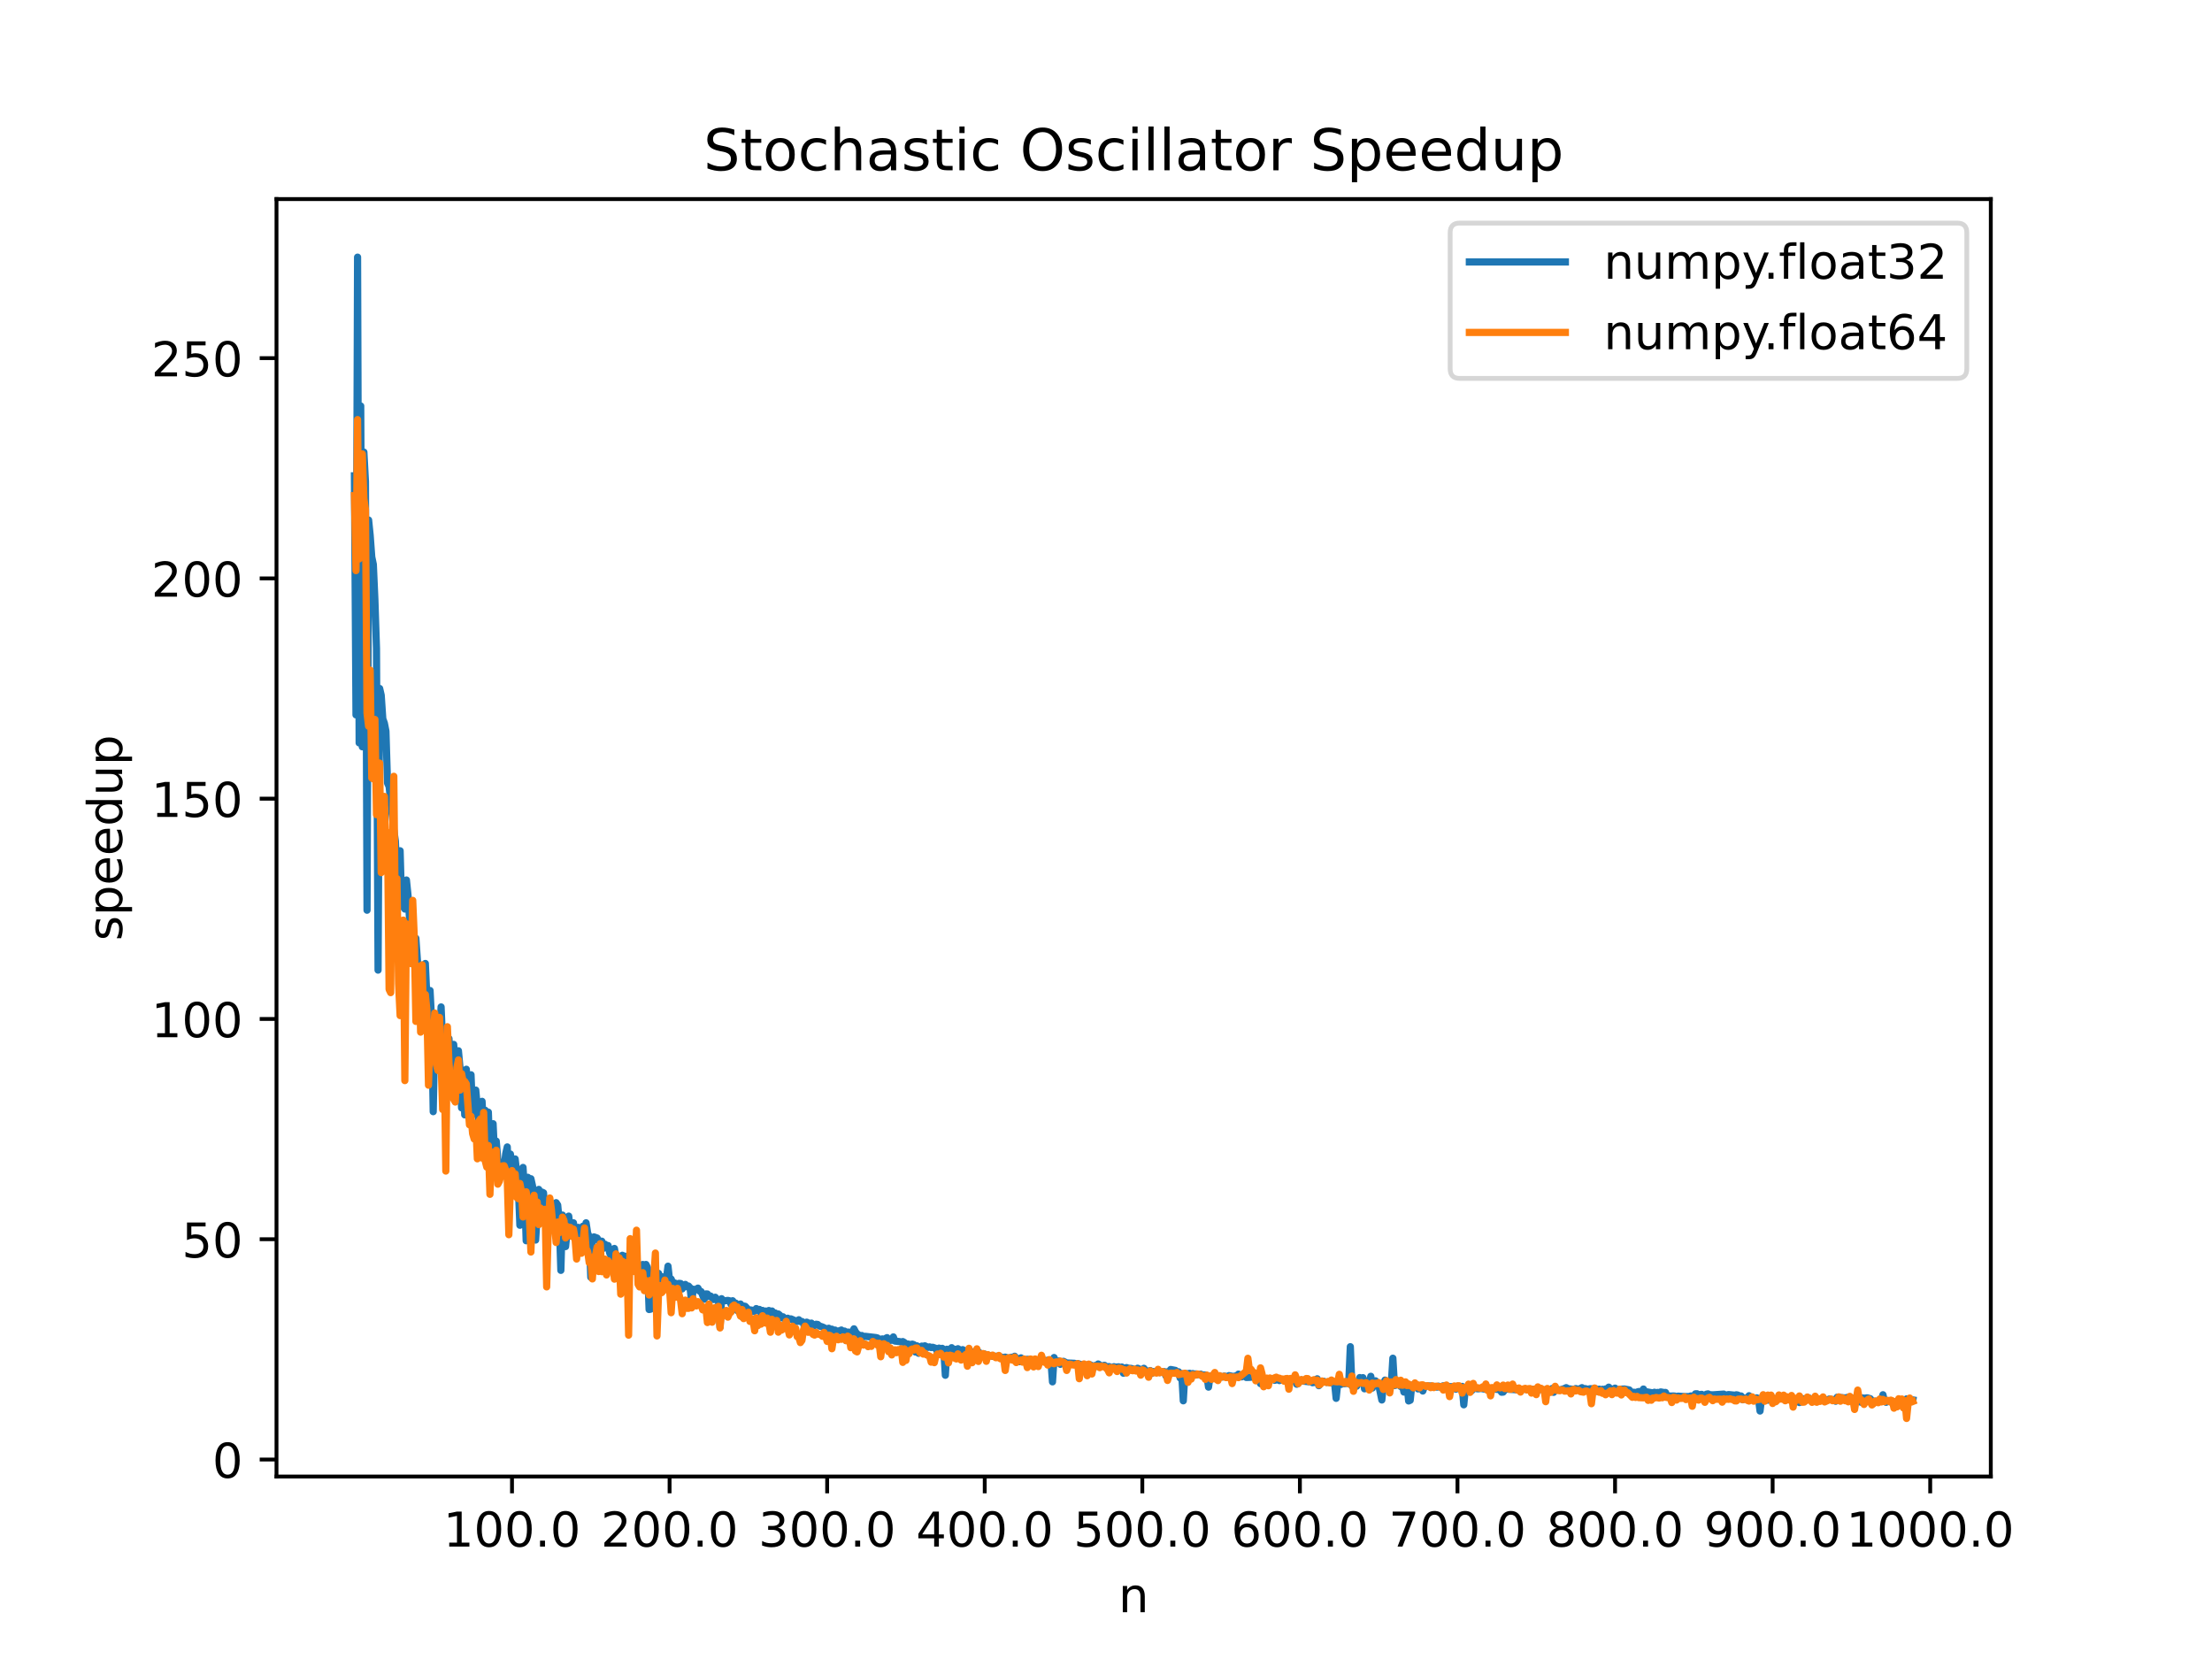 <?xml version="1.0" encoding="utf-8" standalone="no"?>
<!DOCTYPE svg PUBLIC "-//W3C//DTD SVG 1.1//EN"
  "http://www.w3.org/Graphics/SVG/1.1/DTD/svg11.dtd">
<!-- Created with matplotlib (https://matplotlib.org/) -->
<svg height="345.6pt" version="1.1" viewBox="0 0 460.8 345.6" width="460.8pt" xmlns="http://www.w3.org/2000/svg" xmlns:xlink="http://www.w3.org/1999/xlink">
 <defs>
  <style type="text/css">
*{stroke-linecap:butt;stroke-linejoin:round;}
  </style>
 </defs>
 <g id="figure_1">
  <g id="patch_1">
   <path d="M 0 345.6 
L 460.8 345.6 
L 460.8 0 
L 0 0 
z
" style="fill:#ffffff;"/>
  </g>
  <g id="axes_1">
   <g id="patch_2">
    <path d="M 57.6 307.584 
L 414.72 307.584 
L 414.72 41.472 
L 57.6 41.472 
z
" style="fill:#ffffff;"/>
   </g>
   <g id="matplotlib.axis_1">
    <g id="xtick_1">
     <g id="line2d_1">
      <defs>
       <path d="M 0 0 
L 0 3.5 
" id="m64a8453c38" style="stroke:#000000;stroke-width:0.8;"/>
      </defs>
      <g>
       <use style="stroke:#000000;stroke-width:0.8;" x="106.659" xlink:href="#m64a8453c38" y="307.584"/>
      </g>
     </g>
     <g id="text_1">
      <!-- 100.0 -->
      <defs>
       <path d="M 12.406 8.297 
L 28.516 8.297 
L 28.516 63.922 
L 10.984 60.406 
L 10.984 69.391 
L 28.422 72.906 
L 38.281 72.906 
L 38.281 8.297 
L 54.391 8.297 
L 54.391 0 
L 12.406 0 
z
" id="DejaVuSans-49"/>
       <path d="M 31.781 66.406 
Q 24.172 66.406 20.328 58.906 
Q 16.5 51.422 16.5 36.375 
Q 16.5 21.391 20.328 13.891 
Q 24.172 6.391 31.781 6.391 
Q 39.453 6.391 43.281 13.891 
Q 47.125 21.391 47.125 36.375 
Q 47.125 51.422 43.281 58.906 
Q 39.453 66.406 31.781 66.406 
z
M 31.781 74.219 
Q 44.047 74.219 50.516 64.516 
Q 56.984 54.828 56.984 36.375 
Q 56.984 17.969 50.516 8.266 
Q 44.047 -1.422 31.781 -1.422 
Q 19.531 -1.422 13.062 8.266 
Q 6.594 17.969 6.594 36.375 
Q 6.594 54.828 13.062 64.516 
Q 19.531 74.219 31.781 74.219 
z
" id="DejaVuSans-48"/>
       <path d="M 10.688 12.406 
L 21 12.406 
L 21 0 
L 10.688 0 
z
" id="DejaVuSans-46"/>
      </defs>
      <g transform="translate(92.345 322.182)scale(0.1 -0.1)">
       <use xlink:href="#DejaVuSans-49"/>
       <use x="63.623" xlink:href="#DejaVuSans-48"/>
       <use x="127.246" xlink:href="#DejaVuSans-48"/>
       <use x="190.869" xlink:href="#DejaVuSans-46"/>
       <use x="222.656" xlink:href="#DejaVuSans-48"/>
      </g>
     </g>
    </g>
    <g id="xtick_2">
     <g id="line2d_2">
      <g>
       <use style="stroke:#000000;stroke-width:0.8;" x="139.486" xlink:href="#m64a8453c38" y="307.584"/>
      </g>
     </g>
     <g id="text_2">
      <!-- 200.0 -->
      <defs>
       <path d="M 19.188 8.297 
L 53.609 8.297 
L 53.609 0 
L 7.328 0 
L 7.328 8.297 
Q 12.938 14.109 22.625 23.891 
Q 32.328 33.688 34.812 36.531 
Q 39.547 41.844 41.422 45.531 
Q 43.312 49.219 43.312 52.781 
Q 43.312 58.594 39.234 62.25 
Q 35.156 65.922 28.609 65.922 
Q 23.969 65.922 18.812 64.312 
Q 13.672 62.703 7.812 59.422 
L 7.812 69.391 
Q 13.766 71.781 18.938 73 
Q 24.125 74.219 28.422 74.219 
Q 39.75 74.219 46.484 68.547 
Q 53.219 62.891 53.219 53.422 
Q 53.219 48.922 51.531 44.891 
Q 49.859 40.875 45.406 35.406 
Q 44.188 33.984 37.641 27.219 
Q 31.109 20.453 19.188 8.297 
z
" id="DejaVuSans-50"/>
      </defs>
      <g transform="translate(125.172 322.182)scale(0.1 -0.1)">
       <use xlink:href="#DejaVuSans-50"/>
       <use x="63.623" xlink:href="#DejaVuSans-48"/>
       <use x="127.246" xlink:href="#DejaVuSans-48"/>
       <use x="190.869" xlink:href="#DejaVuSans-46"/>
       <use x="222.656" xlink:href="#DejaVuSans-48"/>
      </g>
     </g>
    </g>
    <g id="xtick_3">
     <g id="line2d_3">
      <g>
       <use style="stroke:#000000;stroke-width:0.8;" x="172.312" xlink:href="#m64a8453c38" y="307.584"/>
      </g>
     </g>
     <g id="text_3">
      <!-- 300.0 -->
      <defs>
       <path d="M 40.578 39.312 
Q 47.656 37.797 51.625 33 
Q 55.609 28.219 55.609 21.188 
Q 55.609 10.406 48.188 4.484 
Q 40.766 -1.422 27.094 -1.422 
Q 22.516 -1.422 17.656 -0.516 
Q 12.797 0.391 7.625 2.203 
L 7.625 11.719 
Q 11.719 9.328 16.594 8.109 
Q 21.484 6.891 26.812 6.891 
Q 36.078 6.891 40.938 10.547 
Q 45.797 14.203 45.797 21.188 
Q 45.797 27.641 41.281 31.266 
Q 36.766 34.906 28.719 34.906 
L 20.219 34.906 
L 20.219 43.016 
L 29.109 43.016 
Q 36.375 43.016 40.234 45.922 
Q 44.094 48.828 44.094 54.297 
Q 44.094 59.906 40.109 62.906 
Q 36.141 65.922 28.719 65.922 
Q 24.656 65.922 20.016 65.031 
Q 15.375 64.156 9.812 62.312 
L 9.812 71.094 
Q 15.438 72.656 20.344 73.438 
Q 25.25 74.219 29.594 74.219 
Q 40.828 74.219 47.359 69.109 
Q 53.906 64.016 53.906 55.328 
Q 53.906 49.266 50.438 45.094 
Q 46.969 40.922 40.578 39.312 
z
" id="DejaVuSans-51"/>
      </defs>
      <g transform="translate(157.998 322.182)scale(0.1 -0.1)">
       <use xlink:href="#DejaVuSans-51"/>
       <use x="63.623" xlink:href="#DejaVuSans-48"/>
       <use x="127.246" xlink:href="#DejaVuSans-48"/>
       <use x="190.869" xlink:href="#DejaVuSans-46"/>
       <use x="222.656" xlink:href="#DejaVuSans-48"/>
      </g>
     </g>
    </g>
    <g id="xtick_4">
     <g id="line2d_4">
      <g>
       <use style="stroke:#000000;stroke-width:0.8;" x="205.139" xlink:href="#m64a8453c38" y="307.584"/>
      </g>
     </g>
     <g id="text_4">
      <!-- 400.0 -->
      <defs>
       <path d="M 37.797 64.312 
L 12.891 25.391 
L 37.797 25.391 
z
M 35.203 72.906 
L 47.609 72.906 
L 47.609 25.391 
L 58.016 25.391 
L 58.016 17.188 
L 47.609 17.188 
L 47.609 0 
L 37.797 0 
L 37.797 17.188 
L 4.891 17.188 
L 4.891 26.703 
z
" id="DejaVuSans-52"/>
      </defs>
      <g transform="translate(190.825 322.182)scale(0.1 -0.1)">
       <use xlink:href="#DejaVuSans-52"/>
       <use x="63.623" xlink:href="#DejaVuSans-48"/>
       <use x="127.246" xlink:href="#DejaVuSans-48"/>
       <use x="190.869" xlink:href="#DejaVuSans-46"/>
       <use x="222.656" xlink:href="#DejaVuSans-48"/>
      </g>
     </g>
    </g>
    <g id="xtick_5">
     <g id="line2d_5">
      <g>
       <use style="stroke:#000000;stroke-width:0.8;" x="237.965" xlink:href="#m64a8453c38" y="307.584"/>
      </g>
     </g>
     <g id="text_5">
      <!-- 500.0 -->
      <defs>
       <path d="M 10.797 72.906 
L 49.516 72.906 
L 49.516 64.594 
L 19.828 64.594 
L 19.828 46.734 
Q 21.969 47.469 24.109 47.828 
Q 26.266 48.188 28.422 48.188 
Q 40.625 48.188 47.75 41.5 
Q 54.891 34.812 54.891 23.391 
Q 54.891 11.625 47.562 5.094 
Q 40.234 -1.422 26.906 -1.422 
Q 22.312 -1.422 17.547 -0.641 
Q 12.797 0.141 7.719 1.703 
L 7.719 11.625 
Q 12.109 9.234 16.797 8.062 
Q 21.484 6.891 26.703 6.891 
Q 35.156 6.891 40.078 11.328 
Q 45.016 15.766 45.016 23.391 
Q 45.016 31 40.078 35.438 
Q 35.156 39.891 26.703 39.891 
Q 22.75 39.891 18.812 39.016 
Q 14.891 38.141 10.797 36.281 
z
" id="DejaVuSans-53"/>
      </defs>
      <g transform="translate(223.651 322.182)scale(0.1 -0.1)">
       <use xlink:href="#DejaVuSans-53"/>
       <use x="63.623" xlink:href="#DejaVuSans-48"/>
       <use x="127.246" xlink:href="#DejaVuSans-48"/>
       <use x="190.869" xlink:href="#DejaVuSans-46"/>
       <use x="222.656" xlink:href="#DejaVuSans-48"/>
      </g>
     </g>
    </g>
    <g id="xtick_6">
     <g id="line2d_6">
      <g>
       <use style="stroke:#000000;stroke-width:0.8;" x="270.792" xlink:href="#m64a8453c38" y="307.584"/>
      </g>
     </g>
     <g id="text_6">
      <!-- 600.0 -->
      <defs>
       <path d="M 33.016 40.375 
Q 26.375 40.375 22.484 35.828 
Q 18.609 31.297 18.609 23.391 
Q 18.609 15.531 22.484 10.953 
Q 26.375 6.391 33.016 6.391 
Q 39.656 6.391 43.531 10.953 
Q 47.406 15.531 47.406 23.391 
Q 47.406 31.297 43.531 35.828 
Q 39.656 40.375 33.016 40.375 
z
M 52.594 71.297 
L 52.594 62.312 
Q 48.875 64.062 45.094 64.984 
Q 41.312 65.922 37.594 65.922 
Q 27.828 65.922 22.672 59.328 
Q 17.531 52.734 16.797 39.406 
Q 19.672 43.656 24.016 45.922 
Q 28.375 48.188 33.594 48.188 
Q 44.578 48.188 50.953 41.516 
Q 57.328 34.859 57.328 23.391 
Q 57.328 12.156 50.688 5.359 
Q 44.047 -1.422 33.016 -1.422 
Q 20.359 -1.422 13.672 8.266 
Q 6.984 17.969 6.984 36.375 
Q 6.984 53.656 15.188 63.938 
Q 23.391 74.219 37.203 74.219 
Q 40.922 74.219 44.703 73.484 
Q 48.484 72.75 52.594 71.297 
z
" id="DejaVuSans-54"/>
      </defs>
      <g transform="translate(256.478 322.182)scale(0.1 -0.1)">
       <use xlink:href="#DejaVuSans-54"/>
       <use x="63.623" xlink:href="#DejaVuSans-48"/>
       <use x="127.246" xlink:href="#DejaVuSans-48"/>
       <use x="190.869" xlink:href="#DejaVuSans-46"/>
       <use x="222.656" xlink:href="#DejaVuSans-48"/>
      </g>
     </g>
    </g>
    <g id="xtick_7">
     <g id="line2d_7">
      <g>
       <use style="stroke:#000000;stroke-width:0.8;" x="303.619" xlink:href="#m64a8453c38" y="307.584"/>
      </g>
     </g>
     <g id="text_7">
      <!-- 700.0 -->
      <defs>
       <path d="M 8.203 72.906 
L 55.078 72.906 
L 55.078 68.703 
L 28.609 0 
L 18.312 0 
L 43.219 64.594 
L 8.203 64.594 
z
" id="DejaVuSans-55"/>
      </defs>
      <g transform="translate(289.304 322.182)scale(0.1 -0.1)">
       <use xlink:href="#DejaVuSans-55"/>
       <use x="63.623" xlink:href="#DejaVuSans-48"/>
       <use x="127.246" xlink:href="#DejaVuSans-48"/>
       <use x="190.869" xlink:href="#DejaVuSans-46"/>
       <use x="222.656" xlink:href="#DejaVuSans-48"/>
      </g>
     </g>
    </g>
    <g id="xtick_8">
     <g id="line2d_8">
      <g>
       <use style="stroke:#000000;stroke-width:0.8;" x="336.445" xlink:href="#m64a8453c38" y="307.584"/>
      </g>
     </g>
     <g id="text_8">
      <!-- 800.0 -->
      <defs>
       <path d="M 31.781 34.625 
Q 24.75 34.625 20.719 30.859 
Q 16.703 27.094 16.703 20.516 
Q 16.703 13.922 20.719 10.156 
Q 24.75 6.391 31.781 6.391 
Q 38.812 6.391 42.859 10.172 
Q 46.922 13.969 46.922 20.516 
Q 46.922 27.094 42.891 30.859 
Q 38.875 34.625 31.781 34.625 
z
M 21.922 38.812 
Q 15.578 40.375 12.031 44.719 
Q 8.5 49.078 8.5 55.328 
Q 8.5 64.062 14.719 69.141 
Q 20.953 74.219 31.781 74.219 
Q 42.672 74.219 48.875 69.141 
Q 55.078 64.062 55.078 55.328 
Q 55.078 49.078 51.531 44.719 
Q 48 40.375 41.703 38.812 
Q 48.828 37.156 52.797 32.312 
Q 56.781 27.484 56.781 20.516 
Q 56.781 9.906 50.312 4.234 
Q 43.844 -1.422 31.781 -1.422 
Q 19.734 -1.422 13.25 4.234 
Q 6.781 9.906 6.781 20.516 
Q 6.781 27.484 10.781 32.312 
Q 14.797 37.156 21.922 38.812 
z
M 18.312 54.391 
Q 18.312 48.734 21.844 45.562 
Q 25.391 42.391 31.781 42.391 
Q 38.141 42.391 41.719 45.562 
Q 45.312 48.734 45.312 54.391 
Q 45.312 60.062 41.719 63.234 
Q 38.141 66.406 31.781 66.406 
Q 25.391 66.406 21.844 63.234 
Q 18.312 60.062 18.312 54.391 
z
" id="DejaVuSans-56"/>
      </defs>
      <g transform="translate(322.131 322.182)scale(0.1 -0.1)">
       <use xlink:href="#DejaVuSans-56"/>
       <use x="63.623" xlink:href="#DejaVuSans-48"/>
       <use x="127.246" xlink:href="#DejaVuSans-48"/>
       <use x="190.869" xlink:href="#DejaVuSans-46"/>
       <use x="222.656" xlink:href="#DejaVuSans-48"/>
      </g>
     </g>
    </g>
    <g id="xtick_9">
     <g id="line2d_9">
      <g>
       <use style="stroke:#000000;stroke-width:0.8;" x="369.272" xlink:href="#m64a8453c38" y="307.584"/>
      </g>
     </g>
     <g id="text_9">
      <!-- 900.0 -->
      <defs>
       <path d="M 10.984 1.516 
L 10.984 10.5 
Q 14.703 8.734 18.5 7.812 
Q 22.312 6.891 25.984 6.891 
Q 35.75 6.891 40.891 13.453 
Q 46.047 20.016 46.781 33.406 
Q 43.953 29.203 39.594 26.953 
Q 35.25 24.703 29.984 24.703 
Q 19.047 24.703 12.672 31.312 
Q 6.297 37.938 6.297 49.422 
Q 6.297 60.641 12.938 67.422 
Q 19.578 74.219 30.609 74.219 
Q 43.266 74.219 49.922 64.516 
Q 56.594 54.828 56.594 36.375 
Q 56.594 19.141 48.406 8.859 
Q 40.234 -1.422 26.422 -1.422 
Q 22.703 -1.422 18.891 -0.688 
Q 15.094 0.047 10.984 1.516 
z
M 30.609 32.422 
Q 37.25 32.422 41.125 36.953 
Q 45.016 41.5 45.016 49.422 
Q 45.016 57.281 41.125 61.844 
Q 37.25 66.406 30.609 66.406 
Q 23.969 66.406 20.094 61.844 
Q 16.219 57.281 16.219 49.422 
Q 16.219 41.5 20.094 36.953 
Q 23.969 32.422 30.609 32.422 
z
" id="DejaVuSans-57"/>
      </defs>
      <g transform="translate(354.958 322.182)scale(0.1 -0.1)">
       <use xlink:href="#DejaVuSans-57"/>
       <use x="63.623" xlink:href="#DejaVuSans-48"/>
       <use x="127.246" xlink:href="#DejaVuSans-48"/>
       <use x="190.869" xlink:href="#DejaVuSans-46"/>
       <use x="222.656" xlink:href="#DejaVuSans-48"/>
      </g>
     </g>
    </g>
    <g id="xtick_10">
     <g id="line2d_10">
      <g>
       <use style="stroke:#000000;stroke-width:0.8;" x="402.098" xlink:href="#m64a8453c38" y="307.584"/>
      </g>
     </g>
     <g id="text_10">
      <!-- 1000.0 -->
      <g transform="translate(384.603 322.182)scale(0.1 -0.1)">
       <use xlink:href="#DejaVuSans-49"/>
       <use x="63.623" xlink:href="#DejaVuSans-48"/>
       <use x="127.246" xlink:href="#DejaVuSans-48"/>
       <use x="190.869" xlink:href="#DejaVuSans-48"/>
       <use x="254.492" xlink:href="#DejaVuSans-46"/>
       <use x="286.279" xlink:href="#DejaVuSans-48"/>
      </g>
     </g>
    </g>
    <g id="text_11">
     <!-- n -->
     <defs>
      <path d="M 54.891 33.016 
L 54.891 0 
L 45.906 0 
L 45.906 32.719 
Q 45.906 40.484 42.875 44.328 
Q 39.844 48.188 33.797 48.188 
Q 26.516 48.188 22.312 43.547 
Q 18.109 38.922 18.109 30.906 
L 18.109 0 
L 9.078 0 
L 9.078 54.688 
L 18.109 54.688 
L 18.109 46.188 
Q 21.344 51.125 25.703 53.562 
Q 30.078 56 35.797 56 
Q 45.219 56 50.047 50.172 
Q 54.891 44.344 54.891 33.016 
z
" id="DejaVuSans-110"/>
     </defs>
     <g transform="translate(232.991 335.861)scale(0.1 -0.1)">
      <use xlink:href="#DejaVuSans-110"/>
     </g>
    </g>
   </g>
   <g id="matplotlib.axis_2">
    <g id="ytick_1">
     <g id="line2d_11">
      <defs>
       <path d="M 0 0 
L -3.5 0 
" id="m93a7d3a0e6" style="stroke:#000000;stroke-width:0.8;"/>
      </defs>
      <g>
       <use style="stroke:#000000;stroke-width:0.8;" x="57.6" xlink:href="#m93a7d3a0e6" y="304.045"/>
      </g>
     </g>
     <g id="text_12">
      <!-- 0 -->
      <g transform="translate(44.237 307.844)scale(0.1 -0.1)">
       <use xlink:href="#DejaVuSans-48"/>
      </g>
     </g>
    </g>
    <g id="ytick_2">
     <g id="line2d_12">
      <g>
       <use style="stroke:#000000;stroke-width:0.8;" x="57.6" xlink:href="#m93a7d3a0e6" y="258.157"/>
      </g>
     </g>
     <g id="text_13">
      <!-- 50 -->
      <g transform="translate(37.875 261.956)scale(0.1 -0.1)">
       <use xlink:href="#DejaVuSans-53"/>
       <use x="63.623" xlink:href="#DejaVuSans-48"/>
      </g>
     </g>
    </g>
    <g id="ytick_3">
     <g id="line2d_13">
      <g>
       <use style="stroke:#000000;stroke-width:0.8;" x="57.6" xlink:href="#m93a7d3a0e6" y="212.268"/>
      </g>
     </g>
     <g id="text_14">
      <!-- 100 -->
      <g transform="translate(31.512 216.067)scale(0.1 -0.1)">
       <use xlink:href="#DejaVuSans-49"/>
       <use x="63.623" xlink:href="#DejaVuSans-48"/>
       <use x="127.246" xlink:href="#DejaVuSans-48"/>
      </g>
     </g>
    </g>
    <g id="ytick_4">
     <g id="line2d_14">
      <g>
       <use style="stroke:#000000;stroke-width:0.8;" x="57.6" xlink:href="#m93a7d3a0e6" y="166.38"/>
      </g>
     </g>
     <g id="text_15">
      <!-- 150 -->
      <g transform="translate(31.512 170.179)scale(0.1 -0.1)">
       <use xlink:href="#DejaVuSans-49"/>
       <use x="63.623" xlink:href="#DejaVuSans-53"/>
       <use x="127.246" xlink:href="#DejaVuSans-48"/>
      </g>
     </g>
    </g>
    <g id="ytick_5">
     <g id="line2d_15">
      <g>
       <use style="stroke:#000000;stroke-width:0.8;" x="57.6" xlink:href="#m93a7d3a0e6" y="120.492"/>
      </g>
     </g>
     <g id="text_16">
      <!-- 200 -->
      <g transform="translate(31.512 124.291)scale(0.1 -0.1)">
       <use xlink:href="#DejaVuSans-50"/>
       <use x="63.623" xlink:href="#DejaVuSans-48"/>
       <use x="127.246" xlink:href="#DejaVuSans-48"/>
      </g>
     </g>
    </g>
    <g id="ytick_6">
     <g id="line2d_16">
      <g>
       <use style="stroke:#000000;stroke-width:0.8;" x="57.6" xlink:href="#m93a7d3a0e6" y="74.603"/>
      </g>
     </g>
     <g id="text_17">
      <!-- 250 -->
      <g transform="translate(31.512 78.403)scale(0.1 -0.1)">
       <use xlink:href="#DejaVuSans-50"/>
       <use x="63.623" xlink:href="#DejaVuSans-53"/>
       <use x="127.246" xlink:href="#DejaVuSans-48"/>
      </g>
     </g>
    </g>
    <g id="text_18">
     <!-- speedup -->
     <defs>
      <path d="M 44.281 53.078 
L 44.281 44.578 
Q 40.484 46.531 36.375 47.5 
Q 32.281 48.484 27.875 48.484 
Q 21.188 48.484 17.844 46.438 
Q 14.5 44.391 14.5 40.281 
Q 14.5 37.156 16.891 35.375 
Q 19.281 33.594 26.516 31.984 
L 29.594 31.297 
Q 39.156 29.25 43.188 25.516 
Q 47.219 21.781 47.219 15.094 
Q 47.219 7.469 41.188 3.016 
Q 35.156 -1.422 24.609 -1.422 
Q 20.219 -1.422 15.453 -0.562 
Q 10.688 0.297 5.422 2 
L 5.422 11.281 
Q 10.406 8.688 15.234 7.391 
Q 20.062 6.109 24.812 6.109 
Q 31.156 6.109 34.562 8.281 
Q 37.984 10.453 37.984 14.406 
Q 37.984 18.062 35.516 20.016 
Q 33.062 21.969 24.703 23.781 
L 21.578 24.516 
Q 13.234 26.266 9.516 29.906 
Q 5.812 33.547 5.812 39.891 
Q 5.812 47.609 11.281 51.797 
Q 16.75 56 26.812 56 
Q 31.781 56 36.172 55.266 
Q 40.578 54.547 44.281 53.078 
z
" id="DejaVuSans-115"/>
      <path d="M 18.109 8.203 
L 18.109 -20.797 
L 9.078 -20.797 
L 9.078 54.688 
L 18.109 54.688 
L 18.109 46.391 
Q 20.953 51.266 25.266 53.625 
Q 29.594 56 35.594 56 
Q 45.562 56 51.781 48.094 
Q 58.016 40.188 58.016 27.297 
Q 58.016 14.406 51.781 6.484 
Q 45.562 -1.422 35.594 -1.422 
Q 29.594 -1.422 25.266 0.953 
Q 20.953 3.328 18.109 8.203 
z
M 48.688 27.297 
Q 48.688 37.203 44.609 42.844 
Q 40.531 48.484 33.406 48.484 
Q 26.266 48.484 22.188 42.844 
Q 18.109 37.203 18.109 27.297 
Q 18.109 17.391 22.188 11.75 
Q 26.266 6.109 33.406 6.109 
Q 40.531 6.109 44.609 11.75 
Q 48.688 17.391 48.688 27.297 
z
" id="DejaVuSans-112"/>
      <path d="M 56.203 29.594 
L 56.203 25.203 
L 14.891 25.203 
Q 15.484 15.922 20.484 11.062 
Q 25.484 6.203 34.422 6.203 
Q 39.594 6.203 44.453 7.469 
Q 49.312 8.734 54.109 11.281 
L 54.109 2.781 
Q 49.266 0.734 44.188 -0.344 
Q 39.109 -1.422 33.891 -1.422 
Q 20.797 -1.422 13.156 6.188 
Q 5.516 13.812 5.516 26.812 
Q 5.516 40.234 12.766 48.109 
Q 20.016 56 32.328 56 
Q 43.359 56 49.781 48.891 
Q 56.203 41.797 56.203 29.594 
z
M 47.219 32.234 
Q 47.125 39.594 43.094 43.984 
Q 39.062 48.391 32.422 48.391 
Q 24.906 48.391 20.391 44.141 
Q 15.875 39.891 15.188 32.172 
z
" id="DejaVuSans-101"/>
      <path d="M 45.406 46.391 
L 45.406 75.984 
L 54.391 75.984 
L 54.391 0 
L 45.406 0 
L 45.406 8.203 
Q 42.578 3.328 38.25 0.953 
Q 33.938 -1.422 27.875 -1.422 
Q 17.969 -1.422 11.734 6.484 
Q 5.516 14.406 5.516 27.297 
Q 5.516 40.188 11.734 48.094 
Q 17.969 56 27.875 56 
Q 33.938 56 38.25 53.625 
Q 42.578 51.266 45.406 46.391 
z
M 14.797 27.297 
Q 14.797 17.391 18.875 11.75 
Q 22.953 6.109 30.078 6.109 
Q 37.203 6.109 41.297 11.75 
Q 45.406 17.391 45.406 27.297 
Q 45.406 37.203 41.297 42.844 
Q 37.203 48.484 30.078 48.484 
Q 22.953 48.484 18.875 42.844 
Q 14.797 37.203 14.797 27.297 
z
" id="DejaVuSans-100"/>
      <path d="M 8.5 21.578 
L 8.5 54.688 
L 17.484 54.688 
L 17.484 21.922 
Q 17.484 14.156 20.5 10.266 
Q 23.531 6.391 29.594 6.391 
Q 36.859 6.391 41.078 11.031 
Q 45.312 15.672 45.312 23.688 
L 45.312 54.688 
L 54.297 54.688 
L 54.297 0 
L 45.312 0 
L 45.312 8.406 
Q 42.047 3.422 37.719 1 
Q 33.406 -1.422 27.688 -1.422 
Q 18.266 -1.422 13.375 4.438 
Q 8.5 10.297 8.5 21.578 
z
M 31.109 56 
z
" id="DejaVuSans-117"/>
     </defs>
     <g transform="translate(25.433 195.977)rotate(-90)scale(0.1 -0.1)">
      <use xlink:href="#DejaVuSans-115"/>
      <use x="52.1" xlink:href="#DejaVuSans-112"/>
      <use x="115.576" xlink:href="#DejaVuSans-101"/>
      <use x="177.1" xlink:href="#DejaVuSans-101"/>
      <use x="238.623" xlink:href="#DejaVuSans-100"/>
      <use x="302.1" xlink:href="#DejaVuSans-117"/>
      <use x="365.479" xlink:href="#DejaVuSans-112"/>
     </g>
    </g>
   </g>
   <g id="line2d_17">
    <path clip-path="url(#p83ea24f472)" d="M 73.833 99.128 
L 74.161 148.924 
L 74.489 53.568 
L 74.818 154.759 
L 75.146 84.572 
L 75.474 155.571 
L 75.802 94.176 
L 76.131 100.338 
L 76.459 189.614 
L 76.787 108.335 
L 77.115 111.544 
L 77.444 116.029 
L 77.772 117.582 
L 78.1 125.005 
L 78.428 135.091 
L 78.757 202.094 
L 79.085 143.415 
L 79.413 144.831 
L 79.742 149.736 
L 80.07 150.649 
L 80.398 152.321 
L 80.726 163.125 
L 81.055 163.839 
L 82.039 172.915 
L 82.368 175.21 
L 82.696 183.006 
L 83.024 180.603 
L 83.352 177.231 
L 83.681 188.864 
L 84.009 186.167 
L 84.337 189.374 
L 84.665 183.322 
L 84.994 186.486 
L 85.65 196.494 
L 85.979 197.665 
L 86.307 195.628 
L 86.635 195.472 
L 86.963 200.18 
L 87.292 202.88 
L 87.62 203.334 
L 87.948 202.732 
L 88.276 207.658 
L 88.605 200.708 
L 88.933 207.92 
L 89.261 210.365 
L 89.589 206.342 
L 89.918 212.715 
L 90.246 231.579 
L 90.574 214.884 
L 90.903 216.537 
L 91.231 214.25 
L 91.559 216.603 
L 91.887 209.762 
L 92.216 217.237 
L 93.2 222.839 
L 93.529 216.357 
L 93.857 222.437 
L 94.185 225.244 
L 94.513 217.566 
L 94.842 222.387 
L 95.17 219.233 
L 95.498 218.894 
L 95.827 222.457 
L 96.155 230.79 
L 96.483 223.927 
L 96.811 232.248 
L 97.14 222.746 
L 97.796 232.362 
L 98.124 223.895 
L 98.453 232.158 
L 99.109 227.085 
L 100.094 237.73 
L 100.422 229.426 
L 100.75 235.678 
L 101.079 231.292 
L 101.407 234.978 
L 101.735 231.677 
L 102.064 241.175 
L 102.72 234.088 
L 103.048 241.253 
L 103.377 237.709 
L 103.705 241.6 
L 104.033 242.161 
L 104.361 243.214 
L 104.69 242.168 
L 105.018 243.45 
L 105.346 240.337 
L 105.674 238.925 
L 106.003 247.083 
L 106.331 240.415 
L 106.988 246.094 
L 107.316 241.429 
L 107.972 247.19 
L 108.301 255.242 
L 108.957 243.197 
L 109.285 248.513 
L 109.614 258.472 
L 109.942 245.249 
L 110.27 245.531 
L 110.598 245.552 
L 110.927 247.019 
L 111.255 249.861 
L 111.583 258.323 
L 112.24 247.775 
L 112.568 248.713 
L 112.896 248.33 
L 113.225 248.481 
L 113.553 252.636 
L 113.881 251.105 
L 114.209 252.969 
L 114.866 253.336 
L 115.194 254.057 
L 115.522 253.508 
L 115.851 250.539 
L 116.179 251.04 
L 116.507 254.482 
L 116.836 264.642 
L 117.164 253.119 
L 117.492 253.974 
L 117.82 259.684 
L 118.477 253.338 
L 118.805 256.137 
L 119.133 256.585 
L 119.462 254.733 
L 119.79 257.136 
L 120.118 257.217 
L 120.446 255.684 
L 120.775 255.907 
L 121.103 257.181 
L 121.431 255.446 
L 121.759 258.236 
L 122.088 254.732 
L 122.416 256.851 
L 122.744 257.657 
L 123.073 266.079 
L 123.401 258.279 
L 123.729 257.668 
L 124.386 257.904 
L 125.042 258.936 
L 125.37 258.56 
L 125.699 260.052 
L 126.027 259.188 
L 126.355 259.61 
L 126.683 259.475 
L 127.012 261.05 
L 127.34 261.701 
L 127.668 261.913 
L 127.997 260.078 
L 128.653 264.149 
L 128.981 262.618 
L 129.31 262.433 
L 129.638 261.499 
L 129.966 261.67 
L 130.294 261.696 
L 130.623 261.878 
L 130.951 263.433 
L 131.279 261.563 
L 131.607 262.124 
L 131.936 264.873 
L 132.264 262.736 
L 132.592 263.233 
L 132.921 263.512 
L 133.249 263.457 
L 133.577 264.174 
L 133.905 263.416 
L 134.234 263.511 
L 134.562 263.409 
L 134.89 264.068 
L 135.218 272.798 
L 135.547 272.72 
L 135.875 265.492 
L 136.203 265.084 
L 136.531 265.331 
L 136.86 265.127 
L 137.188 265.266 
L 137.516 266.441 
L 137.844 265.934 
L 138.173 267.236 
L 138.501 266.262 
L 138.829 266.316 
L 139.158 263.767 
L 139.486 266.784 
L 139.814 266.446 
L 140.142 267.283 
L 140.471 267.234 
L 141.127 267.506 
L 141.455 267.35 
L 141.784 267.377 
L 142.112 268.505 
L 142.44 267.817 
L 142.768 267.569 
L 143.097 268.053 
L 143.425 267.902 
L 143.753 268.26 
L 144.082 271.26 
L 144.41 268.568 
L 144.738 268.735 
L 145.395 268.34 
L 145.723 268.963 
L 146.051 269.052 
L 146.708 270.661 
L 147.036 269.554 
L 147.364 269.558 
L 147.692 270.06 
L 148.021 269.985 
L 148.677 270.726 
L 149.006 270.239 
L 149.334 270.645 
L 149.662 270.745 
L 149.99 276.47 
L 150.319 270.543 
L 150.647 271.024 
L 151.632 270.896 
L 151.96 270.975 
L 152.288 271.712 
L 152.616 270.968 
L 152.945 271.407 
L 153.273 271.467 
L 153.601 273.029 
L 153.93 271.794 
L 154.258 271.652 
L 154.586 274.298 
L 154.914 272.074 
L 155.243 272.131 
L 155.899 272.847 
L 156.556 272.913 
L 156.884 273.223 
L 157.212 273.153 
L 157.54 272.6 
L 157.869 272.842 
L 158.197 272.772 
L 158.525 273.556 
L 158.853 272.987 
L 159.182 273.675 
L 159.51 273.111 
L 159.838 273.918 
L 160.167 273.003 
L 160.495 273.971 
L 160.823 273.106 
L 161.151 273.868 
L 161.48 273.513 
L 161.808 274.857 
L 162.136 273.726 
L 162.464 273.991 
L 162.793 274.543 
L 163.121 274.31 
L 163.449 274.742 
L 163.777 274.764 
L 164.106 274.608 
L 164.434 274.852 
L 164.762 274.742 
L 165.747 275.173 
L 166.075 275.292 
L 166.404 274.931 
L 166.732 275.3 
L 167.06 275.289 
L 167.388 275.521 
L 167.717 277.38 
L 168.045 275.43 
L 168.701 275.745 
L 169.03 275.627 
L 169.358 276.139 
L 169.686 276.14 
L 170.015 275.865 
L 170.343 275.913 
L 170.671 276.219 
L 171.328 276.432 
L 171.984 276.745 
L 172.312 276.884 
L 172.641 276.696 
L 172.969 276.915 
L 173.297 276.89 
L 173.625 277.17 
L 173.954 277.077 
L 174.282 277.344 
L 174.938 277.212 
L 175.267 277.069 
L 175.595 277.351 
L 175.923 277.285 
L 176.252 279.257 
L 176.58 277.499 
L 177.565 277.565 
L 177.893 276.817 
L 178.221 277.469 
L 178.549 277.863 
L 179.206 278.296 
L 179.534 278.211 
L 179.862 278.481 
L 180.191 278.374 
L 182.489 278.641 
L 182.817 278.73 
L 183.145 279.081 
L 183.802 278.922 
L 184.13 280.263 
L 184.458 278.835 
L 184.786 278.653 
L 185.115 279.37 
L 185.443 279.095 
L 185.771 279.207 
L 186.1 278.502 
L 186.428 279.374 
L 187.413 279.482 
L 187.741 279.576 
L 188.069 279.47 
L 188.397 279.667 
L 188.726 280.002 
L 189.054 279.959 
L 189.71 280.125 
L 190.039 280.006 
L 190.367 280.111 
L 190.695 281.648 
L 191.023 280.363 
L 191.352 281.913 
L 192.008 280.421 
L 192.337 280.453 
L 192.665 280.359 
L 193.321 280.683 
L 193.65 280.578 
L 193.978 280.718 
L 194.306 280.66 
L 194.963 280.894 
L 195.291 281.699 
L 195.619 280.835 
L 195.947 281.768 
L 196.276 280.882 
L 196.604 281.146 
L 196.932 286.493 
L 197.261 281.069 
L 197.917 281.279 
L 198.245 280.747 
L 198.574 281.33 
L 198.902 281.079 
L 199.23 281.138 
L 199.558 280.959 
L 200.215 281.415 
L 200.543 281.154 
L 200.871 281.363 
L 202.841 281.669 
L 203.169 281.955 
L 203.498 281.838 
L 203.826 281.584 
L 204.154 281.927 
L 204.811 282.136 
L 205.139 282.077 
L 205.467 282.307 
L 205.795 282.262 
L 206.124 282.446 
L 206.452 282.373 
L 206.78 282.56 
L 207.765 282.521 
L 209.078 282.828 
L 209.406 282.716 
L 209.735 282.822 
L 210.063 283.231 
L 210.391 282.843 
L 210.719 282.735 
L 211.048 282.855 
L 211.376 282.529 
L 211.704 282.957 
L 212.032 283.131 
L 212.361 283.655 
L 212.689 282.868 
L 213.017 283.142 
L 213.674 283.362 
L 214.002 283.167 
L 215.643 283.493 
L 215.972 283.366 
L 216.3 284.095 
L 216.628 283.211 
L 216.956 283.315 
L 217.285 283.591 
L 217.941 283.441 
L 218.27 283.35 
L 218.598 283.534 
L 218.926 283.534 
L 219.254 287.868 
L 219.583 282.798 
L 219.911 283.659 
L 220.239 283.657 
L 220.567 283.512 
L 220.896 284.212 
L 221.224 283.797 
L 221.552 283.59 
L 222.209 283.929 
L 223.85 284.004 
L 224.178 284.194 
L 224.507 284.05 
L 225.163 284.261 
L 225.491 284.821 
L 225.82 284.429 
L 226.148 285.469 
L 226.476 284.335 
L 226.804 284.386 
L 227.133 284.323 
L 227.461 284.526 
L 227.789 284.934 
L 228.117 284.454 
L 228.446 284.658 
L 228.774 284.138 
L 229.431 284.59 
L 230.087 284.413 
L 230.415 284.735 
L 231.072 284.691 
L 231.728 284.969 
L 232.057 284.707 
L 232.385 284.804 
L 233.041 284.737 
L 233.37 285.002 
L 233.698 284.771 
L 234.026 286.062 
L 234.355 284.979 
L 234.683 284.892 
L 235.011 285.027 
L 235.668 285.069 
L 236.652 285.374 
L 236.981 285.028 
L 237.637 285.331 
L 237.965 285.435 
L 238.294 285.046 
L 238.622 285.465 
L 238.95 285.651 
L 239.279 285.65 
L 239.607 285.508 
L 239.935 286.101 
L 240.263 285.72 
L 240.592 285.794 
L 240.92 285.654 
L 241.576 285.927 
L 242.233 285.749 
L 242.561 285.733 
L 242.889 286.639 
L 243.218 285.769 
L 243.546 285.885 
L 243.874 285.287 
L 244.859 285.475 
L 245.187 286.052 
L 245.516 285.766 
L 245.844 287.052 
L 246.172 286.149 
L 246.5 291.815 
L 246.829 286.138 
L 247.485 286.17 
L 247.813 286.084 
L 248.142 286.291 
L 248.47 286.138 
L 248.798 286.244 
L 249.126 286.209 
L 249.455 286.372 
L 250.111 286.25 
L 250.44 286.433 
L 251.096 286.435 
L 251.424 286.611 
L 251.753 288.963 
L 252.081 286.673 
L 252.737 286.615 
L 253.394 286.652 
L 254.05 286.647 
L 254.707 286.861 
L 255.035 286.664 
L 255.692 286.766 
L 256.02 286.562 
L 257.005 286.766 
L 257.333 286.634 
L 257.661 286.691 
L 257.99 286.253 
L 258.318 286.756 
L 258.646 286.824 
L 258.974 286.607 
L 259.303 286.686 
L 259.631 286.954 
L 260.288 286.933 
L 261.601 286.819 
L 261.929 287.114 
L 262.257 287.155 
L 262.585 288.242 
L 262.914 287.361 
L 263.242 287.264 
L 263.57 287.338 
L 263.898 288.147 
L 264.227 287.3 
L 264.555 287.302 
L 264.883 287.184 
L 265.211 287.302 
L 265.54 287.548 
L 266.196 287.377 
L 266.525 287.6 
L 266.853 287.424 
L 269.151 287.533 
L 269.479 287.687 
L 269.807 287.628 
L 270.135 288.367 
L 270.464 287.737 
L 270.792 287.811 
L 271.12 287.458 
L 271.449 287.709 
L 272.762 287.857 
L 273.09 287.758 
L 273.418 288.046 
L 273.746 287.99 
L 274.403 287.228 
L 274.731 288.664 
L 275.059 287.747 
L 275.388 287.894 
L 275.716 287.73 
L 276.373 287.986 
L 276.701 287.951 
L 277.357 288.088 
L 278.014 288.108 
L 278.342 291.299 
L 278.67 288.195 
L 278.999 287.991 
L 279.327 288.412 
L 279.655 287.989 
L 279.983 288.254 
L 280.968 288.125 
L 281.297 280.539 
L 281.625 288.731 
L 281.953 288.437 
L 282.281 288.503 
L 282.61 288.775 
L 282.938 288.133 
L 283.266 286.97 
L 283.594 287.385 
L 283.923 286.993 
L 284.251 289.316 
L 284.579 288.148 
L 284.907 287.659 
L 285.236 288.262 
L 285.564 286.707 
L 285.892 289.152 
L 286.22 288.152 
L 286.549 287.652 
L 286.877 288.322 
L 287.205 288.495 
L 287.862 291.642 
L 288.19 288.508 
L 288.518 287.5 
L 288.847 288.565 
L 289.175 288.395 
L 289.503 289.314 
L 289.831 288.305 
L 290.16 282.938 
L 290.488 288.642 
L 291.144 288.446 
L 291.473 287.975 
L 291.801 288.841 
L 292.129 288.385 
L 292.458 289.991 
L 292.786 287.997 
L 293.114 288.374 
L 293.442 291.847 
L 293.771 291.703 
L 294.099 288.553 
L 294.755 288.606 
L 295.084 288.693 
L 295.412 289.337 
L 295.74 288.704 
L 296.068 288.743 
L 296.397 289.774 
L 296.725 288.854 
L 297.053 288.734 
L 298.038 288.713 
L 298.366 288.93 
L 298.695 288.803 
L 299.023 288.83 
L 299.351 288.969 
L 299.679 288.765 
L 300.008 288.985 
L 300.664 288.685 
L 300.992 288.831 
L 302.962 288.886 
L 303.29 289.4 
L 303.619 288.794 
L 303.947 289.023 
L 304.603 288.815 
L 304.932 292.648 
L 305.26 289.174 
L 305.588 289.166 
L 305.916 288.791 
L 306.245 289.152 
L 306.573 289.714 
L 306.901 289.189 
L 307.886 289.32 
L 308.543 289.243 
L 309.199 289.371 
L 309.527 289.1 
L 309.856 289.306 
L 310.184 289.26 
L 310.512 289.443 
L 311.169 289.338 
L 312.482 289.52 
L 312.81 290.027 
L 313.138 289.998 
L 313.467 289.505 
L 313.795 289.376 
L 315.764 289.501 
L 316.093 289.568 
L 316.749 289.434 
L 317.406 289.406 
L 319.047 289.49 
L 319.375 289.402 
L 319.704 289.5 
L 320.032 290.062 
L 320.36 289.467 
L 320.688 289.504 
L 321.017 289.416 
L 321.673 289.559 
L 322.33 289.499 
L 322.658 289.454 
L 322.986 289.618 
L 323.314 289.258 
L 323.643 290.053 
L 323.971 289.472 
L 324.299 289.407 
L 324.956 289.564 
L 325.941 289.245 
L 326.269 289.073 
L 326.597 289.283 
L 327.582 289.414 
L 327.91 289.552 
L 328.238 289.264 
L 328.895 289.432 
L 329.552 289.073 
L 329.88 289.574 
L 330.208 289.268 
L 330.865 289.434 
L 331.193 289.296 
L 332.506 289.323 
L 332.834 289.887 
L 333.162 289.387 
L 333.491 289.538 
L 333.819 289.415 
L 334.147 289.485 
L 334.476 289.334 
L 334.804 289.352 
L 335.132 288.968 
L 335.46 289.312 
L 336.117 289.416 
L 336.445 289.173 
L 336.773 289.474 
L 337.102 289.96 
L 337.43 289.397 
L 338.415 289.357 
L 339.399 289.544 
L 339.728 289.91 
L 340.056 290.964 
L 340.384 290.031 
L 340.713 290.399 
L 341.041 289.989 
L 341.369 289.882 
L 341.697 290.065 
L 342.026 289.894 
L 342.354 289.361 
L 342.682 290.022 
L 343.01 289.937 
L 344.323 290.165 
L 344.652 290.029 
L 344.98 290.432 
L 345.308 290.069 
L 345.637 290.144 
L 345.965 289.963 
L 346.621 290.089 
L 346.95 290.072 
L 347.278 290.785 
L 347.934 290.825 
L 348.591 290.809 
L 348.919 290.832 
L 349.247 291.042 
L 349.576 290.843 
L 350.889 290.929 
L 351.874 290.94 
L 352.202 290.806 
L 352.858 290.859 
L 353.187 290.359 
L 353.515 290.347 
L 353.843 290.558 
L 354.5 290.469 
L 354.828 290.808 
L 355.156 290.927 
L 355.484 290.436 
L 355.813 290.368 
L 356.141 290.532 
L 356.798 290.571 
L 359.095 290.413 
L 359.424 291.019 
L 359.752 290.593 
L 360.08 290.51 
L 361.393 290.644 
L 361.722 290.559 
L 362.05 290.627 
L 362.378 290.93 
L 362.706 290.803 
L 363.035 291.597 
L 363.363 291.221 
L 363.691 291.317 
L 364.019 291.293 
L 364.348 290.758 
L 364.676 291.407 
L 365.004 291.363 
L 365.332 291.205 
L 365.661 291.701 
L 365.989 291.202 
L 366.317 291.362 
L 366.646 293.941 
L 366.974 291.232 
L 367.302 291.343 
L 367.959 291.289 
L 368.287 291.68 
L 368.615 291.381 
L 369.272 291.213 
L 369.6 291.486 
L 370.256 291.276 
L 370.585 291.375 
L 371.57 291.312 
L 371.898 291.672 
L 372.226 291.37 
L 372.554 291.343 
L 372.883 291.565 
L 373.211 291.356 
L 373.539 291.28 
L 374.196 291.733 
L 374.524 291.372 
L 374.852 292.179 
L 375.18 291.34 
L 375.509 291.369 
L 375.837 291.779 
L 376.165 291.445 
L 376.493 291.447 
L 376.822 291.198 
L 377.478 291.654 
L 377.807 291.317 
L 378.135 291.62 
L 378.463 291.521 
L 378.791 291.612 
L 379.12 291.494 
L 379.776 291.571 
L 380.761 291.602 
L 381.089 291.439 
L 381.417 291.556 
L 382.074 291.554 
L 382.402 291.902 
L 382.731 291.054 
L 384.372 291.219 
L 385.028 291.071 
L 385.357 291.237 
L 385.685 291.242 
L 386.013 291.515 
L 386.341 291.222 
L 386.998 291.285 
L 387.655 292.107 
L 387.983 291.208 
L 388.311 291.279 
L 388.968 291.191 
L 389.624 291.375 
L 390.281 292.259 
L 390.609 291.9 
L 391.922 291.878 
L 392.25 290.55 
L 392.578 291.91 
L 392.907 292.122 
L 393.235 291.959 
L 393.892 291.973 
L 394.22 292.303 
L 394.548 291.98 
L 394.876 292.155 
L 395.205 292.072 
L 395.533 292.111 
L 395.861 291.911 
L 396.189 291.991 
L 396.518 291.922 
L 396.846 292.007 
L 397.174 291.419 
L 397.831 291.704 
L 398.159 291.585 
L 398.487 291.635 
L 398.487 291.635 
" style="fill:none;stroke:#1f77b4;stroke-linecap:square;stroke-width:1.5;"/>
   </g>
   <g id="line2d_18">
    <path clip-path="url(#p83ea24f472)" d="M 73.833 103.246 
L 74.161 118.872 
L 74.489 87.411 
L 74.818 116.443 
L 75.146 111.863 
L 75.474 94.562 
L 75.802 103.866 
L 76.131 106.167 
L 76.459 148.551 
L 76.787 151.286 
L 77.115 139.601 
L 77.444 162.084 
L 77.772 162.267 
L 78.1 149.877 
L 78.428 169.706 
L 78.757 158.912 
L 79.085 158.973 
L 79.413 181.784 
L 79.742 165.922 
L 80.07 165.91 
L 80.398 178.216 
L 80.726 173.404 
L 81.055 206.106 
L 81.383 206.787 
L 81.711 176.935 
L 82.039 161.715 
L 82.368 193.069 
L 82.696 183.032 
L 83.024 204.934 
L 83.352 211.566 
L 83.681 204.19 
L 84.009 191.677 
L 84.337 225.112 
L 84.665 192.455 
L 84.994 200.395 
L 85.322 198.062 
L 85.65 200.748 
L 85.979 187.563 
L 86.307 195.337 
L 86.635 212.781 
L 86.963 204.697 
L 87.292 201.292 
L 87.62 215.014 
L 87.948 200.985 
L 88.276 214.205 
L 88.605 207.176 
L 88.933 210.44 
L 89.261 226.066 
L 89.589 215.465 
L 89.918 216.357 
L 90.246 216.266 
L 90.574 211.045 
L 90.903 221.775 
L 91.231 223 
L 91.559 211.945 
L 92.216 231.134 
L 92.544 220.26 
L 92.872 243.954 
L 93.2 213.887 
L 93.529 221.397 
L 93.857 225.834 
L 94.185 224.173 
L 94.513 228.998 
L 94.842 229.575 
L 95.17 222.424 
L 95.498 220.798 
L 95.827 227.09 
L 96.155 223.653 
L 96.483 225.375 
L 96.811 225.276 
L 97.14 225.815 
L 97.796 234.321 
L 98.124 232.557 
L 98.453 236.159 
L 98.781 237.275 
L 99.109 234.02 
L 99.437 241.402 
L 99.766 233.582 
L 100.094 233.098 
L 100.422 241.241 
L 100.75 231.743 
L 101.079 241.841 
L 101.407 243.132 
L 101.735 238.631 
L 102.064 248.802 
L 102.392 239.984 
L 102.72 242.949 
L 103.048 244.103 
L 103.377 239.621 
L 103.705 246.686 
L 104.033 246.074 
L 104.361 244.8 
L 104.69 242.875 
L 105.018 242.849 
L 105.346 243.739 
L 105.674 245.818 
L 106.003 257.217 
L 106.331 246.858 
L 106.659 243.854 
L 106.988 245.515 
L 107.316 244.536 
L 107.644 249.454 
L 107.972 249.707 
L 108.301 246.539 
L 108.629 248.184 
L 108.957 253.522 
L 109.614 248.272 
L 110.27 253.193 
L 110.598 260.82 
L 110.927 251.338 
L 111.255 248.983 
L 111.583 253.46 
L 111.912 250.404 
L 112.24 255.112 
L 112.568 251.646 
L 112.896 253.29 
L 113.225 254.281 
L 113.553 251.919 
L 113.881 268.083 
L 114.209 256.007 
L 114.538 249.566 
L 114.866 251.99 
L 115.194 255.599 
L 115.522 255.157 
L 115.851 258.839 
L 116.179 254.581 
L 116.507 256.799 
L 116.836 256.348 
L 117.164 253.551 
L 117.492 254.271 
L 117.82 257.89 
L 118.149 255.509 
L 118.477 255.986 
L 118.805 255.694 
L 119.133 257.588 
L 119.462 256.048 
L 119.79 258.008 
L 120.118 262.281 
L 120.446 258.407 
L 121.103 261.089 
L 121.431 258.945 
L 121.759 255.81 
L 122.088 260.114 
L 122.416 260.685 
L 122.744 263.05 
L 123.073 262.224 
L 123.401 266.425 
L 123.729 261.76 
L 124.057 261.553 
L 124.386 259.813 
L 124.714 264.885 
L 125.042 259.091 
L 125.37 264.916 
L 125.699 264.385 
L 126.027 262.294 
L 126.355 265.598 
L 126.683 262.638 
L 127.012 263.718 
L 127.34 263.255 
L 127.668 263.645 
L 127.997 266.471 
L 128.325 261.198 
L 128.653 265.516 
L 128.981 262.014 
L 129.31 269.6 
L 129.638 262.733 
L 129.966 266.331 
L 130.294 265.43 
L 130.623 263 
L 130.951 278.138 
L 131.279 258.032 
L 131.936 264.563 
L 132.264 264.913 
L 132.592 256.269 
L 132.921 267.541 
L 133.249 268.099 
L 133.577 267.043 
L 133.905 265.119 
L 134.234 268.877 
L 134.562 266.747 
L 134.89 267.624 
L 135.218 269.772 
L 135.547 266.688 
L 135.875 266.973 
L 136.203 266.113 
L 136.531 261.032 
L 136.86 278.301 
L 137.188 269.458 
L 137.516 267.805 
L 137.844 269.289 
L 138.173 268.901 
L 138.501 266.666 
L 138.829 268.101 
L 139.158 267.552 
L 139.486 268.593 
L 139.814 273.466 
L 140.142 268.406 
L 140.799 270.228 
L 141.127 268.396 
L 141.784 270.949 
L 142.112 273.674 
L 142.44 271.066 
L 142.768 270.837 
L 143.097 272.545 
L 143.425 272.555 
L 143.753 271.093 
L 144.082 272.464 
L 144.41 270.545 
L 144.738 271.589 
L 145.066 272.045 
L 145.395 271.158 
L 146.051 271.888 
L 146.379 272.867 
L 146.708 272.944 
L 147.036 272.292 
L 147.364 275.507 
L 147.692 271.645 
L 148.021 273.124 
L 148.349 275.445 
L 148.677 272.544 
L 149.006 272.387 
L 149.334 272.847 
L 149.662 272.143 
L 149.99 276.64 
L 150.319 273.346 
L 150.647 274.11 
L 150.975 273.805 
L 151.303 272.988 
L 151.632 274.387 
L 151.96 273.61 
L 152.288 273.352 
L 152.616 272.114 
L 152.945 271.865 
L 153.273 272.452 
L 153.601 272.257 
L 154.258 274.168 
L 154.586 272.801 
L 154.914 274.694 
L 155.243 273.839 
L 155.571 273.706 
L 155.899 273.365 
L 156.227 275.283 
L 156.556 274.72 
L 156.884 275.09 
L 157.212 277.226 
L 157.54 274.515 
L 157.869 276.158 
L 158.197 275.117 
L 158.525 275.849 
L 158.853 274.092 
L 159.182 274.592 
L 159.51 275.625 
L 159.838 274.587 
L 160.167 275.528 
L 160.495 277.528 
L 160.823 274.841 
L 161.151 275.339 
L 161.48 276.345 
L 161.808 275.084 
L 162.136 277.516 
L 162.464 276.015 
L 162.793 277.099 
L 163.121 276.842 
L 163.449 276.374 
L 163.777 275.258 
L 164.434 278.092 
L 165.091 276.271 
L 165.419 276.715 
L 165.747 276.709 
L 166.075 278.459 
L 166.404 278.569 
L 166.732 279.687 
L 167.06 279.228 
L 167.388 276.974 
L 167.717 276.251 
L 168.045 276.767 
L 168.373 277.546 
L 169.03 277.289 
L 169.358 277.969 
L 169.686 278.124 
L 170.015 277.551 
L 170.343 277.93 
L 170.671 277.941 
L 170.999 278.075 
L 171.328 278.376 
L 171.656 277.559 
L 171.984 278.321 
L 172.312 279.444 
L 172.641 278.141 
L 172.969 278.237 
L 173.297 280.969 
L 173.625 278.839 
L 174.282 278.364 
L 174.61 279.098 
L 174.938 278.752 
L 175.267 279.004 
L 175.595 278.488 
L 175.923 278.615 
L 176.252 279.292 
L 176.58 278.342 
L 176.908 278.568 
L 177.236 280.752 
L 177.565 279.11 
L 177.893 278.918 
L 178.221 281.442 
L 178.549 281.625 
L 179.206 279.297 
L 179.534 279.877 
L 179.862 280.205 
L 180.191 279.956 
L 180.519 280.119 
L 180.847 280.54 
L 181.176 280.193 
L 181.504 280.473 
L 181.832 279.458 
L 182.16 279.77 
L 182.489 279.773 
L 182.817 280.235 
L 183.145 279.824 
L 183.473 282.64 
L 183.802 280.221 
L 184.13 279.93 
L 184.458 280.817 
L 184.786 280.26 
L 185.115 281.596 
L 185.443 280.77 
L 185.771 282.263 
L 186.1 281.406 
L 186.428 281.179 
L 186.756 281.788 
L 187.084 281.156 
L 187.413 281.182 
L 187.741 280.972 
L 188.069 283.81 
L 188.397 280.991 
L 188.726 283.4 
L 189.054 281.503 
L 189.382 282.008 
L 189.71 281.205 
L 190.039 281.023 
L 190.367 281.239 
L 190.695 280.829 
L 191.023 280.813 
L 191.68 281.826 
L 192.008 281.318 
L 192.337 282.089 
L 192.665 281.893 
L 192.993 282.235 
L 193.65 282.497 
L 193.978 283.762 
L 194.306 282.927 
L 194.634 283.865 
L 194.963 282.458 
L 195.291 282.067 
L 195.619 282.197 
L 195.947 281.922 
L 196.604 282.71 
L 197.261 282.321 
L 197.589 283.916 
L 197.917 282.305 
L 198.574 282.515 
L 198.902 282.945 
L 199.23 283.1 
L 199.558 282.036 
L 199.887 282.568 
L 200.215 283.328 
L 200.543 282.543 
L 200.871 282.78 
L 201.2 282.16 
L 201.528 284.607 
L 201.856 280.875 
L 202.513 283.88 
L 202.841 283.021 
L 203.169 282.988 
L 203.498 280.983 
L 203.826 283.614 
L 204.154 282.422 
L 204.482 282.07 
L 204.811 281.964 
L 205.139 282.134 
L 205.467 283.586 
L 205.795 282.198 
L 206.124 282.515 
L 206.452 282.533 
L 206.78 282.293 
L 207.437 282.833 
L 207.765 282.813 
L 208.093 282.361 
L 208.422 283.061 
L 209.078 282.996 
L 209.406 285.495 
L 209.735 283.264 
L 210.063 282.864 
L 210.391 282.846 
L 210.719 283.255 
L 211.048 283.381 
L 211.376 282.705 
L 211.704 283.849 
L 212.032 283.401 
L 212.361 283.452 
L 212.689 283.323 
L 213.017 283.764 
L 213.346 283.099 
L 213.674 283.458 
L 214.002 284.894 
L 214.33 283.229 
L 214.659 283.104 
L 214.987 283.183 
L 215.315 284.752 
L 215.643 283.094 
L 216.3 284.681 
L 216.956 282.329 
L 217.285 283.359 
L 217.613 283.808 
L 217.941 283.664 
L 218.27 284.37 
L 218.598 283.228 
L 219.254 283.972 
L 219.583 284.088 
L 219.911 283.734 
L 220.239 283.706 
L 220.567 283.898 
L 220.896 283.538 
L 221.224 283.719 
L 221.552 283.763 
L 221.88 284.003 
L 222.209 285.493 
L 222.537 284.57 
L 222.865 284.176 
L 223.522 284.347 
L 223.85 284.373 
L 224.507 284.075 
L 224.835 287.217 
L 225.163 284.621 
L 225.491 284.507 
L 225.82 284.128 
L 226.148 284.716 
L 226.476 286.588 
L 226.804 284.168 
L 227.133 284.926 
L 227.461 286.223 
L 227.789 284.611 
L 228.774 284.61 
L 229.102 284.909 
L 229.431 284.601 
L 229.759 284.718 
L 230.087 284.655 
L 230.744 285.323 
L 231.072 285.99 
L 231.4 284.918 
L 232.057 284.951 
L 232.713 285.716 
L 233.041 285.026 
L 233.37 285.031 
L 234.026 285.309 
L 234.355 285.374 
L 234.683 286.033 
L 235.011 285.461 
L 235.339 285.165 
L 235.668 285.488 
L 235.996 285.549 
L 236.324 285.219 
L 236.652 285.608 
L 236.981 285.38 
L 237.309 285.565 
L 237.637 286.469 
L 237.965 285.352 
L 238.294 285.481 
L 238.622 285.91 
L 238.95 285.942 
L 239.279 286.907 
L 239.607 285.58 
L 240.263 285.992 
L 240.592 285.848 
L 240.92 286.044 
L 241.248 285.25 
L 241.576 285.977 
L 241.905 285.779 
L 242.233 285.711 
L 242.561 286.099 
L 242.889 285.957 
L 243.218 287.574 
L 243.546 286.448 
L 243.874 286.055 
L 244.859 286.075 
L 245.187 285.916 
L 245.516 286.361 
L 246.829 286.066 
L 247.157 286.269 
L 247.485 287.969 
L 247.813 286.554 
L 248.142 287.297 
L 248.47 286.366 
L 249.126 286.457 
L 249.455 286.219 
L 250.111 286.416 
L 250.44 286.719 
L 250.768 286.644 
L 251.096 287.341 
L 251.424 286.462 
L 251.753 286.992 
L 252.081 286.673 
L 252.409 287.346 
L 252.737 286.389 
L 253.066 285.913 
L 253.394 287.356 
L 253.722 287.6 
L 254.05 286.559 
L 254.379 286.905 
L 254.707 286.745 
L 255.035 286.714 
L 255.364 286.973 
L 256.02 286.955 
L 256.348 286.795 
L 256.677 288.225 
L 257.005 286.849 
L 257.333 286.932 
L 257.661 286.848 
L 257.99 286.995 
L 259.631 285.66 
L 259.959 282.953 
L 260.288 285.489 
L 260.616 285.25 
L 260.944 285.755 
L 261.272 285.938 
L 261.601 287.649 
L 261.929 287.238 
L 262.257 287.043 
L 262.585 284.952 
L 262.914 286.22 
L 263.242 288.893 
L 263.898 287.082 
L 264.227 288.676 
L 264.555 287.058 
L 264.883 287.335 
L 265.211 287.384 
L 265.54 287.013 
L 265.868 286.888 
L 266.196 287.061 
L 266.525 287.092 
L 266.853 287.267 
L 267.181 287.263 
L 267.509 287.735 
L 267.838 287.194 
L 268.166 287.159 
L 268.494 289.399 
L 268.822 287.156 
L 269.479 287.376 
L 269.807 286.402 
L 270.464 288.257 
L 270.792 287.512 
L 271.12 287.394 
L 271.449 287.681 
L 272.105 287.17 
L 272.433 287.189 
L 272.762 287.804 
L 273.746 287.406 
L 274.075 287.654 
L 274.403 287.484 
L 274.731 288.505 
L 275.059 288.386 
L 275.388 287.681 
L 275.716 287.941 
L 276.044 287.904 
L 276.373 287.991 
L 276.701 287.765 
L 277.029 288.076 
L 277.357 287.485 
L 277.686 287.732 
L 278.342 287.84 
L 278.67 287.858 
L 278.999 286.293 
L 279.327 287.899 
L 279.655 287.902 
L 279.983 288.137 
L 280.312 287.769 
L 280.64 287.958 
L 280.968 288.285 
L 281.297 288.197 
L 281.625 286.656 
L 281.953 289.834 
L 282.281 287.811 
L 282.61 288.332 
L 282.938 288.057 
L 283.266 288.105 
L 283.594 288.017 
L 283.923 288.175 
L 284.251 288.16 
L 284.579 288.029 
L 284.907 288.286 
L 285.236 289.571 
L 285.564 289.135 
L 285.892 288.11 
L 286.22 288.399 
L 286.549 288.162 
L 286.877 288.221 
L 287.205 288.011 
L 287.534 288.385 
L 287.862 288.282 
L 288.19 289.446 
L 288.847 287.628 
L 289.175 288.268 
L 289.503 290.167 
L 289.831 287.888 
L 290.16 288.454 
L 290.488 288.518 
L 290.816 287.403 
L 291.144 288.351 
L 291.473 288.555 
L 291.801 287.529 
L 292.129 288.572 
L 292.458 288.509 
L 292.786 287.862 
L 293.114 288.633 
L 293.442 288.307 
L 293.771 288.686 
L 294.099 288.643 
L 294.427 289.128 
L 294.755 288.081 
L 295.084 288.875 
L 295.412 288.494 
L 295.74 289.124 
L 296.068 288.493 
L 296.397 288.489 
L 297.053 288.827 
L 297.382 288.662 
L 297.71 288.78 
L 298.038 289.074 
L 298.366 288.68 
L 298.695 289.063 
L 299.023 288.799 
L 299.351 288.759 
L 300.008 288.965 
L 300.336 288.804 
L 300.664 289.574 
L 300.992 288.666 
L 301.321 288.524 
L 301.649 289.009 
L 301.977 290.942 
L 302.305 289.027 
L 302.634 289.117 
L 302.962 288.716 
L 303.29 289.223 
L 303.619 288.688 
L 303.947 288.675 
L 304.275 289.154 
L 304.603 290.204 
L 304.932 289.06 
L 305.26 289.026 
L 305.588 289.131 
L 305.916 288.337 
L 306.245 290.062 
L 306.901 288.189 
L 307.229 289.172 
L 307.558 289.053 
L 308.214 289.159 
L 308.543 289.193 
L 308.871 288.898 
L 309.199 289.21 
L 309.527 288.31 
L 309.856 289.638 
L 310.184 289.045 
L 310.512 290.783 
L 310.84 289.055 
L 311.169 289.293 
L 311.497 289.23 
L 311.825 288.497 
L 312.482 289.118 
L 312.81 288.993 
L 313.138 288.538 
L 313.467 289.262 
L 313.795 289.267 
L 314.123 288.529 
L 314.451 289.394 
L 314.78 289.398 
L 315.108 288.326 
L 315.436 289.273 
L 315.764 289.151 
L 316.093 289.575 
L 316.421 289.137 
L 316.749 289.998 
L 317.077 289.43 
L 317.734 289.214 
L 318.062 289.554 
L 318.39 289.284 
L 318.719 289.26 
L 319.047 290.213 
L 319.375 289.455 
L 319.704 289.375 
L 320.032 290.531 
L 320.36 288.91 
L 320.688 289.399 
L 321.017 289.2 
L 321.345 289.556 
L 321.673 289.491 
L 322.001 291.998 
L 322.33 289.243 
L 322.986 290.073 
L 323.314 289.522 
L 323.643 289.587 
L 323.971 288.788 
L 324.299 289.631 
L 324.956 289.716 
L 325.284 289.515 
L 325.612 289.6 
L 325.941 289.807 
L 326.925 289.732 
L 327.254 290.38 
L 327.582 289.515 
L 327.91 289.431 
L 328.238 289.769 
L 328.567 289.624 
L 328.895 289.634 
L 329.223 289.908 
L 329.88 290.021 
L 330.208 289.805 
L 330.536 289.787 
L 331.193 290.091 
L 331.521 292.426 
L 331.849 289.721 
L 332.178 289.143 
L 332.506 289.844 
L 332.834 289.772 
L 333.162 290.038 
L 333.491 289.704 
L 333.819 290.251 
L 334.147 290.24 
L 334.476 290.557 
L 334.804 290.204 
L 335.132 290.085 
L 335.46 289.765 
L 335.789 290.533 
L 336.117 289.676 
L 336.445 290.16 
L 337.102 290.224 
L 337.43 289.398 
L 337.758 290.599 
L 338.415 289.575 
L 338.743 290.105 
L 339.071 290.124 
L 340.056 291.089 
L 340.384 290.895 
L 340.713 291.114 
L 341.041 290.906 
L 341.369 291.151 
L 342.354 291.198 
L 343.01 291.079 
L 343.339 291.721 
L 343.667 291.364 
L 343.995 291.698 
L 344.323 291.24 
L 344.652 291.246 
L 344.98 291.119 
L 345.637 291.246 
L 345.965 291.145 
L 346.293 291.181 
L 346.621 290.819 
L 346.95 291.074 
L 347.934 291.226 
L 348.263 292.176 
L 348.591 291.081 
L 348.919 291.121 
L 349.247 291.661 
L 349.576 291.216 
L 349.904 291.326 
L 350.561 291.295 
L 350.889 291.005 
L 351.217 291.558 
L 351.545 291.252 
L 352.202 291.264 
L 352.53 292.952 
L 352.858 291.052 
L 353.187 291.381 
L 353.515 291.356 
L 353.843 291.671 
L 354.171 291.267 
L 354.5 291.253 
L 354.828 291.41 
L 355.156 292.13 
L 355.484 291.473 
L 355.813 291.207 
L 356.141 291.103 
L 356.798 291.79 
L 357.126 291.445 
L 357.454 291.5 
L 358.111 291.48 
L 358.439 291.464 
L 358.767 292.1 
L 359.095 291.41 
L 359.424 291.543 
L 359.752 291.436 
L 360.08 291.512 
L 360.408 291.397 
L 360.737 291.536 
L 361.065 291.544 
L 361.393 291.827 
L 361.722 291.844 
L 362.05 291.485 
L 362.706 291.439 
L 363.035 291.575 
L 363.691 291.438 
L 364.019 291.728 
L 364.348 291.862 
L 365.004 290.986 
L 365.332 291.895 
L 365.661 291.426 
L 365.989 291.603 
L 366.974 291.422 
L 367.302 290.543 
L 367.63 291.904 
L 368.287 290.623 
L 368.615 291.494 
L 368.943 290.626 
L 369.272 292.372 
L 369.6 291.485 
L 369.928 292.011 
L 370.256 291.689 
L 370.585 290.597 
L 370.913 291.441 
L 371.241 291.466 
L 371.57 290.633 
L 371.898 291.806 
L 372.226 290.968 
L 372.554 291.645 
L 372.883 291.614 
L 373.211 290.7 
L 373.539 293.129 
L 373.867 291.26 
L 374.196 291.76 
L 374.524 291.613 
L 374.852 290.799 
L 375.18 291.687 
L 375.509 292.117 
L 375.837 292.083 
L 376.165 291.804 
L 376.493 291.024 
L 376.822 291.685 
L 377.15 291.397 
L 377.478 292.133 
L 377.807 291.979 
L 378.135 290.854 
L 378.463 292.119 
L 378.791 291.372 
L 379.12 291.942 
L 379.448 291.714 
L 379.776 291.003 
L 380.104 292.049 
L 381.417 291.445 
L 381.746 291.799 
L 382.074 291.721 
L 382.402 291.797 
L 382.731 291.739 
L 383.059 290.986 
L 383.387 291.9 
L 383.715 291.181 
L 384.044 291.316 
L 384.372 291.801 
L 384.7 291.469 
L 385.028 292.024 
L 385.357 290.885 
L 385.685 291.945 
L 386.013 291.567 
L 386.341 293.616 
L 386.998 289.579 
L 387.326 291.512 
L 387.655 291.527 
L 387.983 291.85 
L 388.311 292.575 
L 388.639 291.949 
L 389.296 291.44 
L 389.952 292.682 
L 390.281 292.424 
L 390.609 291.862 
L 391.265 292.218 
L 391.594 291.436 
L 391.922 292.054 
L 392.25 291.525 
L 392.578 291.99 
L 392.907 291.747 
L 393.235 291.71 
L 393.563 291.981 
L 393.892 291.671 
L 394.22 291.805 
L 394.548 293.352 
L 394.876 292.063 
L 395.205 293.067 
L 395.533 291.379 
L 395.861 292.272 
L 396.189 291.434 
L 396.518 293.304 
L 396.846 291.786 
L 397.174 295.488 
L 397.502 292.292 
L 397.831 291.239 
L 398.159 292.081 
L 398.487 291.949 
L 398.487 291.949 
" style="fill:none;stroke:#ff7f0e;stroke-linecap:square;stroke-width:1.5;"/>
   </g>
   <g id="patch_3">
    <path d="M 57.6 307.584 
L 57.6 41.472 
" style="fill:none;stroke:#000000;stroke-linecap:square;stroke-linejoin:miter;stroke-width:0.8;"/>
   </g>
   <g id="patch_4">
    <path d="M 414.72 307.584 
L 414.72 41.472 
" style="fill:none;stroke:#000000;stroke-linecap:square;stroke-linejoin:miter;stroke-width:0.8;"/>
   </g>
   <g id="patch_5">
    <path d="M 57.6 307.584 
L 414.72 307.584 
" style="fill:none;stroke:#000000;stroke-linecap:square;stroke-linejoin:miter;stroke-width:0.8;"/>
   </g>
   <g id="patch_6">
    <path d="M 57.6 41.472 
L 414.72 41.472 
" style="fill:none;stroke:#000000;stroke-linecap:square;stroke-linejoin:miter;stroke-width:0.8;"/>
   </g>
   <g id="text_19">
    <!-- Stochastic Oscillator Speedup -->
    <defs>
     <path d="M 53.516 70.516 
L 53.516 60.891 
Q 47.906 63.578 42.922 64.891 
Q 37.938 66.219 33.297 66.219 
Q 25.25 66.219 20.875 63.094 
Q 16.5 59.969 16.5 54.203 
Q 16.5 49.359 19.406 46.891 
Q 22.312 44.438 30.422 42.922 
L 36.375 41.703 
Q 47.406 39.594 52.656 34.297 
Q 57.906 29 57.906 20.125 
Q 57.906 9.516 50.797 4.047 
Q 43.703 -1.422 29.984 -1.422 
Q 24.812 -1.422 18.969 -0.25 
Q 13.141 0.922 6.891 3.219 
L 6.891 13.375 
Q 12.891 10.016 18.656 8.297 
Q 24.422 6.594 29.984 6.594 
Q 38.422 6.594 43.016 9.906 
Q 47.609 13.234 47.609 19.391 
Q 47.609 24.75 44.312 27.781 
Q 41.016 30.812 33.5 32.328 
L 27.484 33.5 
Q 16.453 35.688 11.516 40.375 
Q 6.594 45.062 6.594 53.422 
Q 6.594 63.094 13.406 68.656 
Q 20.219 74.219 32.172 74.219 
Q 37.312 74.219 42.625 73.281 
Q 47.953 72.359 53.516 70.516 
z
" id="DejaVuSans-83"/>
     <path d="M 18.312 70.219 
L 18.312 54.688 
L 36.812 54.688 
L 36.812 47.703 
L 18.312 47.703 
L 18.312 18.016 
Q 18.312 11.328 20.141 9.422 
Q 21.969 7.516 27.594 7.516 
L 36.812 7.516 
L 36.812 0 
L 27.594 0 
Q 17.188 0 13.234 3.875 
Q 9.281 7.766 9.281 18.016 
L 9.281 47.703 
L 2.688 47.703 
L 2.688 54.688 
L 9.281 54.688 
L 9.281 70.219 
z
" id="DejaVuSans-116"/>
     <path d="M 30.609 48.391 
Q 23.391 48.391 19.188 42.75 
Q 14.984 37.109 14.984 27.297 
Q 14.984 17.484 19.156 11.844 
Q 23.344 6.203 30.609 6.203 
Q 37.797 6.203 41.984 11.859 
Q 46.188 17.531 46.188 27.297 
Q 46.188 37.016 41.984 42.703 
Q 37.797 48.391 30.609 48.391 
z
M 30.609 56 
Q 42.328 56 49.016 48.375 
Q 55.719 40.766 55.719 27.297 
Q 55.719 13.875 49.016 6.219 
Q 42.328 -1.422 30.609 -1.422 
Q 18.844 -1.422 12.172 6.219 
Q 5.516 13.875 5.516 27.297 
Q 5.516 40.766 12.172 48.375 
Q 18.844 56 30.609 56 
z
" id="DejaVuSans-111"/>
     <path d="M 48.781 52.594 
L 48.781 44.188 
Q 44.969 46.297 41.141 47.344 
Q 37.312 48.391 33.406 48.391 
Q 24.656 48.391 19.812 42.844 
Q 14.984 37.312 14.984 27.297 
Q 14.984 17.281 19.812 11.734 
Q 24.656 6.203 33.406 6.203 
Q 37.312 6.203 41.141 7.25 
Q 44.969 8.297 48.781 10.406 
L 48.781 2.094 
Q 45.016 0.344 40.984 -0.531 
Q 36.969 -1.422 32.422 -1.422 
Q 20.062 -1.422 12.781 6.344 
Q 5.516 14.109 5.516 27.297 
Q 5.516 40.672 12.859 48.328 
Q 20.219 56 33.016 56 
Q 37.156 56 41.109 55.141 
Q 45.062 54.297 48.781 52.594 
z
" id="DejaVuSans-99"/>
     <path d="M 54.891 33.016 
L 54.891 0 
L 45.906 0 
L 45.906 32.719 
Q 45.906 40.484 42.875 44.328 
Q 39.844 48.188 33.797 48.188 
Q 26.516 48.188 22.312 43.547 
Q 18.109 38.922 18.109 30.906 
L 18.109 0 
L 9.078 0 
L 9.078 75.984 
L 18.109 75.984 
L 18.109 46.188 
Q 21.344 51.125 25.703 53.562 
Q 30.078 56 35.797 56 
Q 45.219 56 50.047 50.172 
Q 54.891 44.344 54.891 33.016 
z
" id="DejaVuSans-104"/>
     <path d="M 34.281 27.484 
Q 23.391 27.484 19.188 25 
Q 14.984 22.516 14.984 16.5 
Q 14.984 11.719 18.141 8.906 
Q 21.297 6.109 26.703 6.109 
Q 34.188 6.109 38.703 11.406 
Q 43.219 16.703 43.219 25.484 
L 43.219 27.484 
z
M 52.203 31.203 
L 52.203 0 
L 43.219 0 
L 43.219 8.297 
Q 40.141 3.328 35.547 0.953 
Q 30.953 -1.422 24.312 -1.422 
Q 15.922 -1.422 10.953 3.297 
Q 6 8.016 6 15.922 
Q 6 25.141 12.172 29.828 
Q 18.359 34.516 30.609 34.516 
L 43.219 34.516 
L 43.219 35.406 
Q 43.219 41.609 39.141 45 
Q 35.062 48.391 27.688 48.391 
Q 23 48.391 18.547 47.266 
Q 14.109 46.141 10.016 43.891 
L 10.016 52.203 
Q 14.938 54.109 19.578 55.047 
Q 24.219 56 28.609 56 
Q 40.484 56 46.344 49.844 
Q 52.203 43.703 52.203 31.203 
z
" id="DejaVuSans-97"/>
     <path d="M 9.422 54.688 
L 18.406 54.688 
L 18.406 0 
L 9.422 0 
z
M 9.422 75.984 
L 18.406 75.984 
L 18.406 64.594 
L 9.422 64.594 
z
" id="DejaVuSans-105"/>
     <path id="DejaVuSans-32"/>
     <path d="M 39.406 66.219 
Q 28.656 66.219 22.328 58.203 
Q 16.016 50.203 16.016 36.375 
Q 16.016 22.609 22.328 14.594 
Q 28.656 6.594 39.406 6.594 
Q 50.141 6.594 56.422 14.594 
Q 62.703 22.609 62.703 36.375 
Q 62.703 50.203 56.422 58.203 
Q 50.141 66.219 39.406 66.219 
z
M 39.406 74.219 
Q 54.734 74.219 63.906 63.938 
Q 73.094 53.656 73.094 36.375 
Q 73.094 19.141 63.906 8.859 
Q 54.734 -1.422 39.406 -1.422 
Q 24.031 -1.422 14.812 8.828 
Q 5.609 19.094 5.609 36.375 
Q 5.609 53.656 14.812 63.938 
Q 24.031 74.219 39.406 74.219 
z
" id="DejaVuSans-79"/>
     <path d="M 9.422 75.984 
L 18.406 75.984 
L 18.406 0 
L 9.422 0 
z
" id="DejaVuSans-108"/>
     <path d="M 41.109 46.297 
Q 39.594 47.172 37.812 47.578 
Q 36.031 48 33.891 48 
Q 26.266 48 22.188 43.047 
Q 18.109 38.094 18.109 28.812 
L 18.109 0 
L 9.078 0 
L 9.078 54.688 
L 18.109 54.688 
L 18.109 46.188 
Q 20.953 51.172 25.484 53.578 
Q 30.031 56 36.531 56 
Q 37.453 56 38.578 55.875 
Q 39.703 55.766 41.062 55.516 
z
" id="DejaVuSans-114"/>
    </defs>
    <g transform="translate(146.554 35.472)scale(0.12 -0.12)">
     <use xlink:href="#DejaVuSans-83"/>
     <use x="63.477" xlink:href="#DejaVuSans-116"/>
     <use x="102.686" xlink:href="#DejaVuSans-111"/>
     <use x="163.867" xlink:href="#DejaVuSans-99"/>
     <use x="218.848" xlink:href="#DejaVuSans-104"/>
     <use x="282.227" xlink:href="#DejaVuSans-97"/>
     <use x="343.506" xlink:href="#DejaVuSans-115"/>
     <use x="395.605" xlink:href="#DejaVuSans-116"/>
     <use x="434.814" xlink:href="#DejaVuSans-105"/>
     <use x="462.598" xlink:href="#DejaVuSans-99"/>
     <use x="517.578" xlink:href="#DejaVuSans-32"/>
     <use x="549.365" xlink:href="#DejaVuSans-79"/>
     <use x="628.076" xlink:href="#DejaVuSans-115"/>
     <use x="680.176" xlink:href="#DejaVuSans-99"/>
     <use x="735.156" xlink:href="#DejaVuSans-105"/>
     <use x="762.939" xlink:href="#DejaVuSans-108"/>
     <use x="790.723" xlink:href="#DejaVuSans-108"/>
     <use x="818.506" xlink:href="#DejaVuSans-97"/>
     <use x="879.785" xlink:href="#DejaVuSans-116"/>
     <use x="918.994" xlink:href="#DejaVuSans-111"/>
     <use x="980.176" xlink:href="#DejaVuSans-114"/>
     <use x="1021.289" xlink:href="#DejaVuSans-32"/>
     <use x="1053.076" xlink:href="#DejaVuSans-83"/>
     <use x="1116.553" xlink:href="#DejaVuSans-112"/>
     <use x="1180.029" xlink:href="#DejaVuSans-101"/>
     <use x="1241.553" xlink:href="#DejaVuSans-101"/>
     <use x="1303.076" xlink:href="#DejaVuSans-100"/>
     <use x="1366.553" xlink:href="#DejaVuSans-117"/>
     <use x="1429.932" xlink:href="#DejaVuSans-112"/>
    </g>
   </g>
   <g id="legend_1">
    <g id="patch_7">
     <path d="M 304.093 78.828 
L 407.72 78.828 
Q 409.72 78.828 409.72 76.828 
L 409.72 48.472 
Q 409.72 46.472 407.72 46.472 
L 304.093 46.472 
Q 302.093 46.472 302.093 48.472 
L 302.093 76.828 
Q 302.093 78.828 304.093 78.828 
z
" style="fill:#ffffff;opacity:0.8;stroke:#cccccc;stroke-linejoin:miter;"/>
    </g>
    <g id="line2d_19">
     <path d="M 306.093 54.57 
L 326.093 54.57 
" style="fill:none;stroke:#1f77b4;stroke-linecap:square;stroke-width:1.5;"/>
    </g>
    <g id="line2d_20"/>
    <g id="text_20">
     <!-- numpy.float32 -->
     <defs>
      <path d="M 52 44.188 
Q 55.375 50.25 60.062 53.125 
Q 64.75 56 71.094 56 
Q 79.641 56 84.281 50.016 
Q 88.922 44.047 88.922 33.016 
L 88.922 0 
L 79.891 0 
L 79.891 32.719 
Q 79.891 40.578 77.094 44.375 
Q 74.312 48.188 68.609 48.188 
Q 61.625 48.188 57.562 43.547 
Q 53.516 38.922 53.516 30.906 
L 53.516 0 
L 44.484 0 
L 44.484 32.719 
Q 44.484 40.625 41.703 44.406 
Q 38.922 48.188 33.109 48.188 
Q 26.219 48.188 22.156 43.531 
Q 18.109 38.875 18.109 30.906 
L 18.109 0 
L 9.078 0 
L 9.078 54.688 
L 18.109 54.688 
L 18.109 46.188 
Q 21.188 51.219 25.484 53.609 
Q 29.781 56 35.688 56 
Q 41.656 56 45.828 52.969 
Q 50 49.953 52 44.188 
z
" id="DejaVuSans-109"/>
      <path d="M 32.172 -5.078 
Q 28.375 -14.844 24.75 -17.812 
Q 21.141 -20.797 15.094 -20.797 
L 7.906 -20.797 
L 7.906 -13.281 
L 13.188 -13.281 
Q 16.891 -13.281 18.938 -11.516 
Q 21 -9.766 23.484 -3.219 
L 25.094 0.875 
L 2.984 54.688 
L 12.5 54.688 
L 29.594 11.922 
L 46.688 54.688 
L 56.203 54.688 
z
" id="DejaVuSans-121"/>
      <path d="M 37.109 75.984 
L 37.109 68.5 
L 28.516 68.5 
Q 23.688 68.5 21.797 66.547 
Q 19.922 64.594 19.922 59.516 
L 19.922 54.688 
L 34.719 54.688 
L 34.719 47.703 
L 19.922 47.703 
L 19.922 0 
L 10.891 0 
L 10.891 47.703 
L 2.297 47.703 
L 2.297 54.688 
L 10.891 54.688 
L 10.891 58.5 
Q 10.891 67.625 15.141 71.797 
Q 19.391 75.984 28.609 75.984 
z
" id="DejaVuSans-102"/>
     </defs>
     <g transform="translate(334.093 58.07)scale(0.1 -0.1)">
      <use xlink:href="#DejaVuSans-110"/>
      <use x="63.379" xlink:href="#DejaVuSans-117"/>
      <use x="126.758" xlink:href="#DejaVuSans-109"/>
      <use x="224.17" xlink:href="#DejaVuSans-112"/>
      <use x="287.646" xlink:href="#DejaVuSans-121"/>
      <use x="332.576" xlink:href="#DejaVuSans-46"/>
      <use x="364.363" xlink:href="#DejaVuSans-102"/>
      <use x="399.568" xlink:href="#DejaVuSans-108"/>
      <use x="427.352" xlink:href="#DejaVuSans-111"/>
      <use x="488.533" xlink:href="#DejaVuSans-97"/>
      <use x="549.812" xlink:href="#DejaVuSans-116"/>
      <use x="589.021" xlink:href="#DejaVuSans-51"/>
      <use x="652.645" xlink:href="#DejaVuSans-50"/>
     </g>
    </g>
    <g id="line2d_21">
     <path d="M 306.093 69.249 
L 326.093 69.249 
" style="fill:none;stroke:#ff7f0e;stroke-linecap:square;stroke-width:1.5;"/>
    </g>
    <g id="line2d_22"/>
    <g id="text_21">
     <!-- numpy.float64 -->
     <g transform="translate(334.093 72.749)scale(0.1 -0.1)">
      <use xlink:href="#DejaVuSans-110"/>
      <use x="63.379" xlink:href="#DejaVuSans-117"/>
      <use x="126.758" xlink:href="#DejaVuSans-109"/>
      <use x="224.17" xlink:href="#DejaVuSans-112"/>
      <use x="287.646" xlink:href="#DejaVuSans-121"/>
      <use x="332.576" xlink:href="#DejaVuSans-46"/>
      <use x="364.363" xlink:href="#DejaVuSans-102"/>
      <use x="399.568" xlink:href="#DejaVuSans-108"/>
      <use x="427.352" xlink:href="#DejaVuSans-111"/>
      <use x="488.533" xlink:href="#DejaVuSans-97"/>
      <use x="549.812" xlink:href="#DejaVuSans-116"/>
      <use x="589.021" xlink:href="#DejaVuSans-54"/>
      <use x="652.645" xlink:href="#DejaVuSans-52"/>
     </g>
    </g>
   </g>
  </g>
 </g>
 <defs>
  <clipPath id="p83ea24f472">
   <rect height="266.112" width="357.12" x="57.6" y="41.472"/>
  </clipPath>
 </defs>
</svg>
